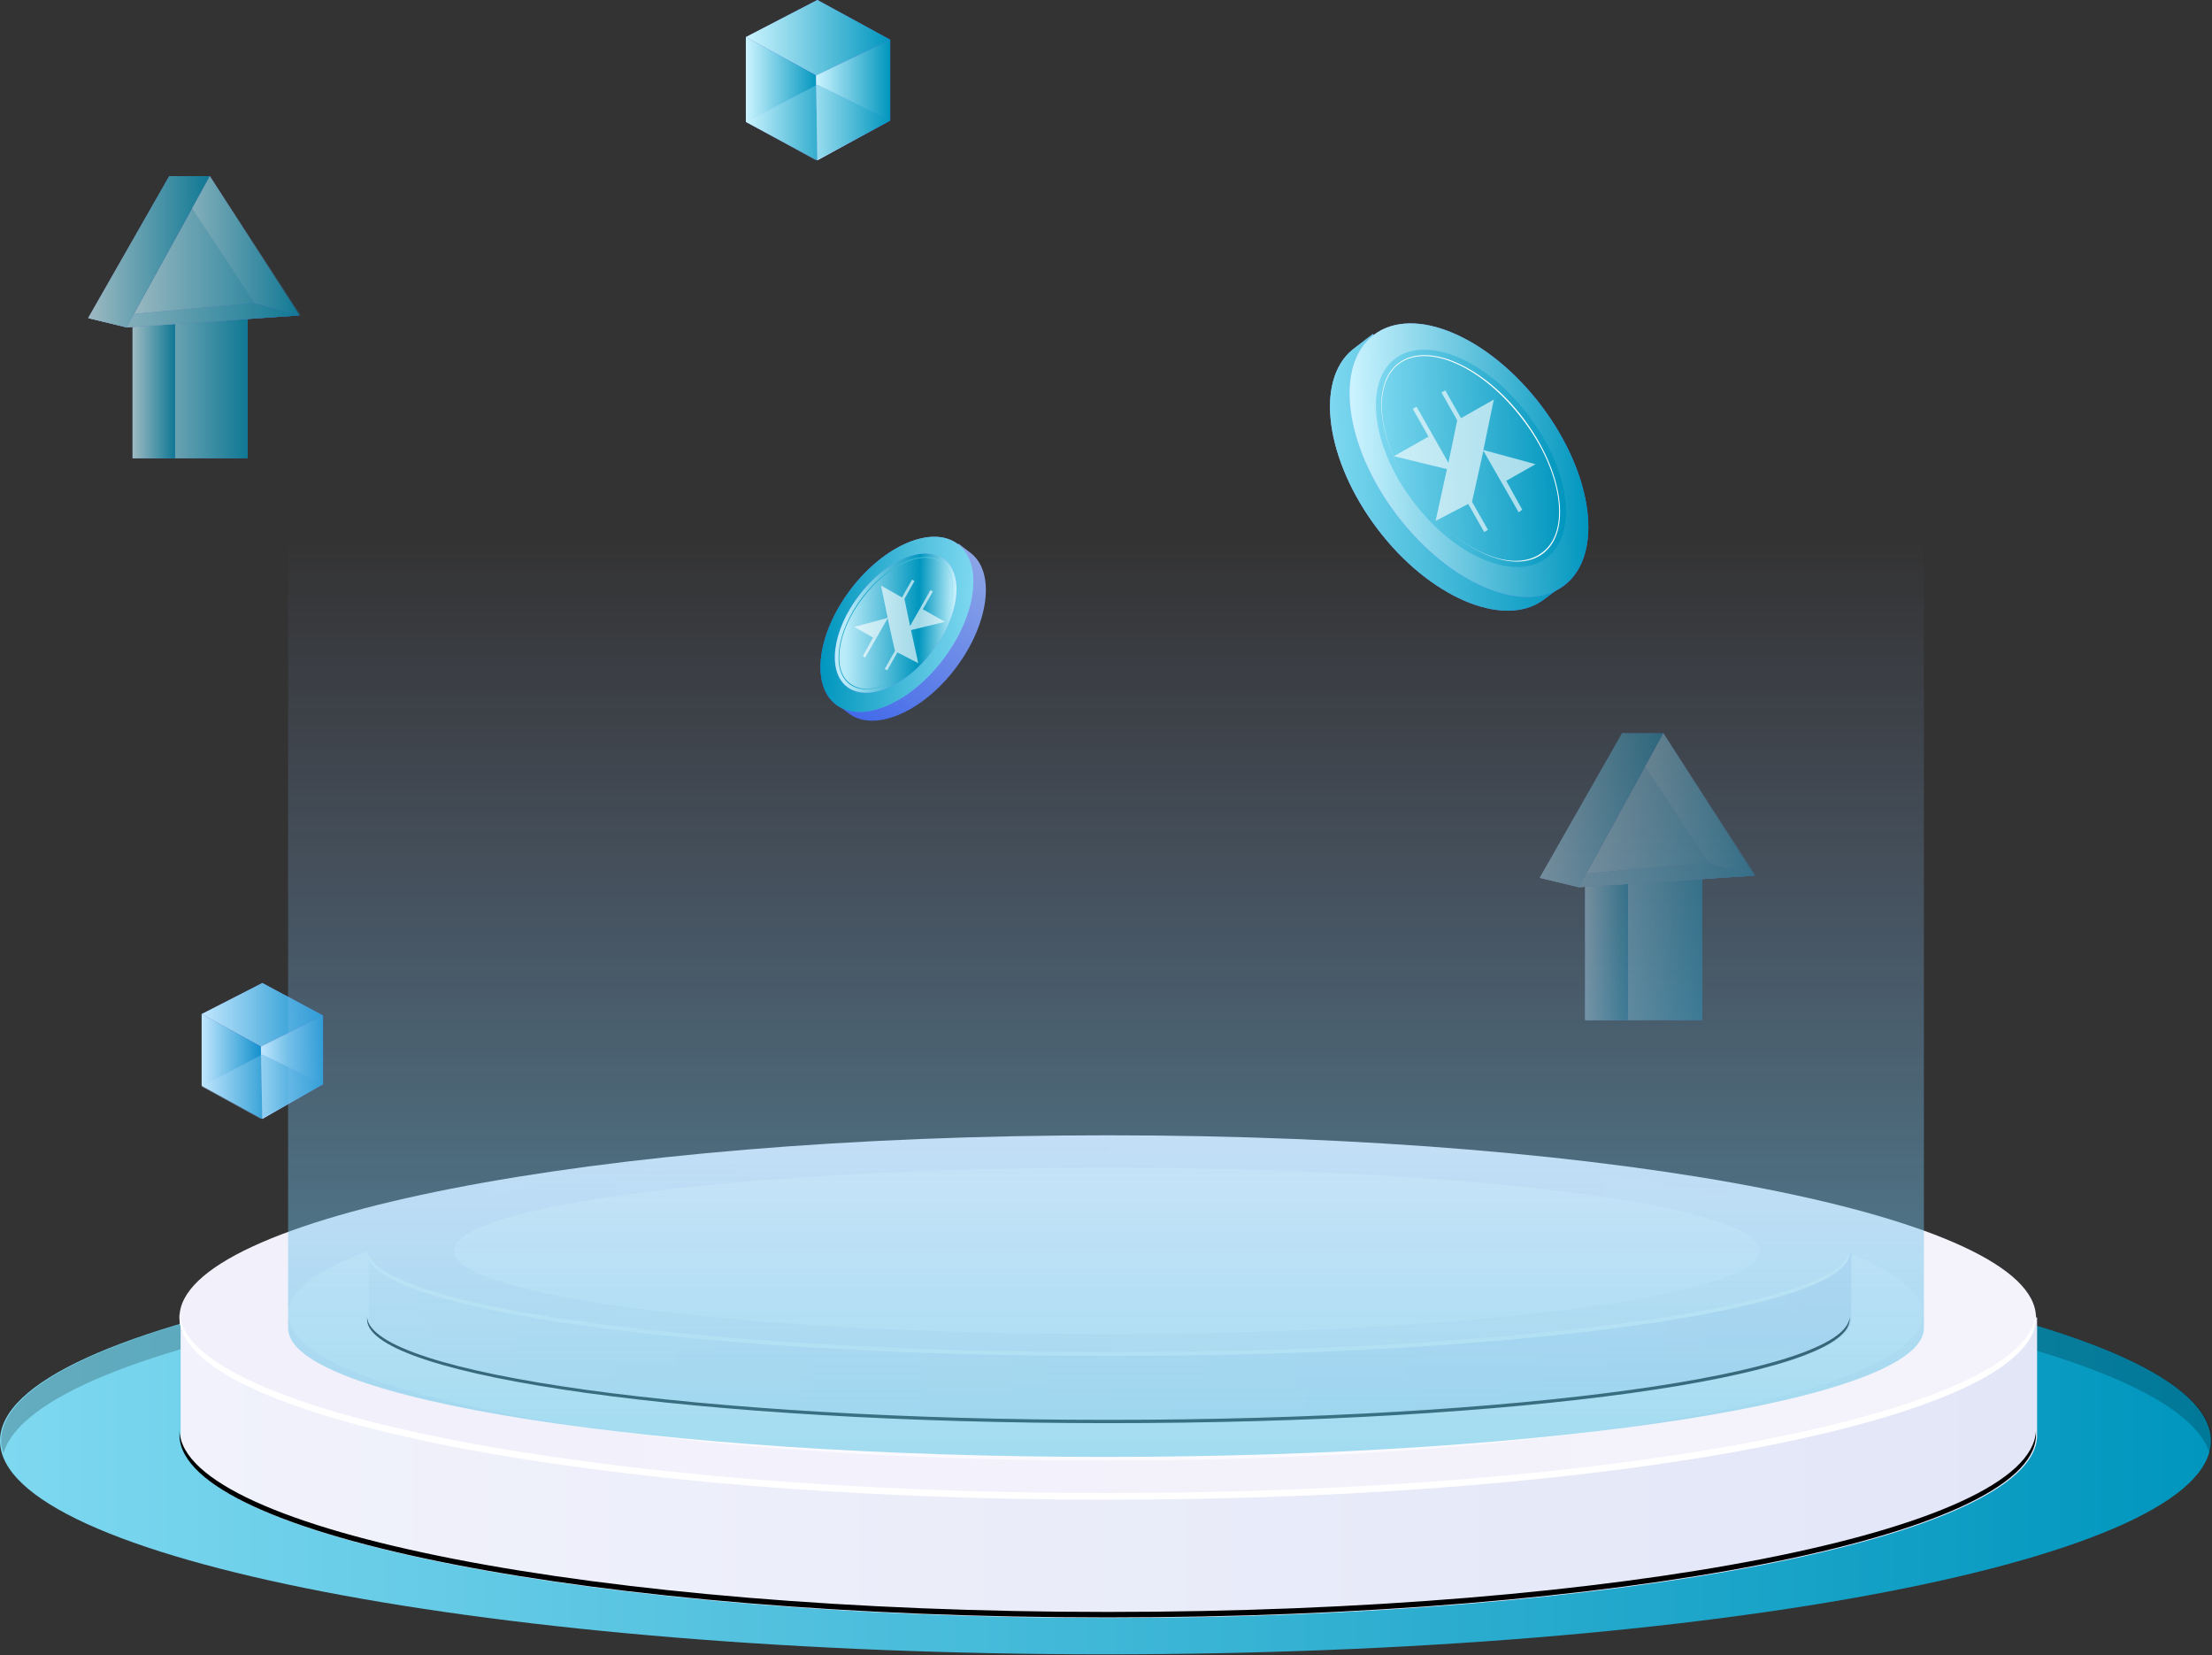 <svg width="691" height="517" viewBox="0 0 691 517" fill="none" xmlns="http://www.w3.org/2000/svg">
<rect x="0" y="0" width="691" height="517" fill="#333333" stroke="none"/>
<rect x="391" y="375" width="20" height="12" fill="#D9D9D9"/>
<path d="M233 11.583L254.921 23.579L278.083 12.41L255.335 0L233 11.583Z" fill="url(#paint0_linear_109_1237)"/>
<path d="M233 11.583L254.921 23.579L278.083 12.41L255.335 0L233 11.583Z" fill="url(#paint1_linear_109_1237)"/>
<path d="M233 11.582V38.057L255.335 50.054L254.921 23.579L233 11.582Z" fill="url(#paint2_linear_109_1237)"/>
<path d="M233 11.582V38.057L255.335 50.054L254.921 23.579L233 11.582Z" fill="url(#paint3_linear_109_1237)"/>
<path d="M254.922 23.581L255.336 50.056L278.084 37.646V12.412L254.922 23.581Z" fill="url(#paint4_linear_109_1237)"/>
<path d="M254.922 23.581L255.336 50.056L278.084 37.646V12.412L254.922 23.581Z" fill="url(#paint5_linear_109_1237)"/>
<g opacity="0.5">
<path d="M233 38.056L254.921 50.052L278.083 37.642L255.335 26.473L233 38.056Z" fill="url(#paint6_linear_109_1237)"/>
<path d="M233 38.056L254.921 50.052L278.083 37.642L255.335 26.473L233 38.056Z" fill="url(#paint7_linear_109_1237)"/>
</g>
<path d="M63 316.705L81.504 326.861L100.91 317.156L81.955 307L63 316.705Z" fill="url(#paint8_linear_109_1237)"/>
<path d="M63 316.705L81.504 326.861L100.91 317.156L81.955 307L63 316.705Z" fill="url(#paint9_linear_109_1237)" fill-opacity="0.79"/>
<path d="M63 316.705V339.048L81.955 349.43L81.504 326.861L63 316.705Z" fill="url(#paint10_linear_109_1237)"/>
<path d="M63 316.705V339.048L81.955 349.43L81.504 326.861L63 316.705Z" fill="url(#paint11_linear_109_1237)" fill-opacity="0.79"/>
<path d="M81.504 326.861L81.955 349.43L100.91 338.597V317.156L81.504 326.861Z" fill="url(#paint12_linear_109_1237)"/>
<path d="M81.504 326.861L81.955 349.43L100.91 338.597V317.156L81.504 326.861Z" fill="url(#paint13_linear_109_1237)" fill-opacity="0.79"/>
<g opacity="0.5">
<path d="M63 339.274L81.504 349.43L100.91 338.597L81.955 329.344L63 339.274Z" fill="url(#paint14_linear_109_1237)"/>
<path d="M63 339.274L81.504 349.43L100.91 338.597L81.955 329.344L63 339.274Z" fill="url(#paint15_linear_109_1237)" fill-opacity="0.79"/>
</g>
<g opacity="0.7">
<path d="M77.365 99.609H41.435V143.118H77.365V99.609Z" fill="url(#paint16_linear_109_1237)"/>
<path d="M77.365 99.609H41.435V143.118H77.365V99.609Z" fill="url(#paint17_linear_109_1237)"/>
<path d="M54.651 99.609H41.435V143.118H54.651V99.609Z" fill="url(#paint18_linear_109_1237)"/>
<path d="M54.651 99.609H41.435V143.118H54.651V99.609Z" fill="url(#paint19_linear_109_1237)"/>
<path d="M65.526 55L39.508 102.226L93.471 98.508L65.526 55Z" fill="url(#paint20_linear_109_1237)"/>
<path d="M65.526 55L39.508 102.226L93.471 98.508L65.526 55Z" fill="url(#paint21_linear_109_1237)"/>
<path d="M27.531 99.334L79.017 94.652L93.471 98.507L39.508 102.225L27.531 99.334Z" fill="url(#paint22_linear_109_1237)"/>
<path d="M27.531 99.334L79.017 94.652L93.471 98.507L39.508 102.225L27.531 99.334Z" fill="url(#paint23_linear_109_1237)"/>
<path d="M65.526 55H52.861L27.531 99.334L39.508 102.226" fill="url(#paint24_linear_109_1237)"/>
<path d="M65.526 55H52.861L27.531 99.334L39.508 102.226" fill="url(#paint25_linear_109_1237)"/>
<g opacity="0.5">
<path d="M65.526 55L60.02 65.051L79.567 94.653L93.884 98.508L65.526 55Z" fill="url(#paint26_linear_109_1237)"/>
<path d="M65.526 55L60.02 65.051L79.567 94.653L93.884 98.508L65.526 55Z" fill="url(#paint27_linear_109_1237)"/>
</g>
</g>
<g opacity="0.4">
<path d="M531.771 274.363H495.215V318.599H531.771V274.363Z" fill="url(#paint28_linear_109_1237)"/>
<path d="M531.771 274.363H495.215V318.599H531.771V274.363Z" fill="url(#paint29_linear_109_1237)"/>
<path d="M508.528 274.363H495.215V318.599H508.528V274.363Z" fill="url(#paint30_linear_109_1237)"/>
<path d="M508.528 274.363H495.215V318.599H508.528V274.363Z" fill="url(#paint31_linear_109_1237)"/>
<path d="M519.587 229L493.186 277.072L548.019 273.461L519.587 229Z" fill="url(#paint32_linear_109_1237)"/>
<path d="M519.587 229L493.186 277.072L548.019 273.461L519.587 229Z" fill="url(#paint33_linear_109_1237)"/>
<path d="M481 274.138L533.352 269.399L548.019 273.461L493.185 277.072L481 274.138Z" fill="url(#paint34_linear_109_1237)"/>
<path d="M481 274.138L533.352 269.399L548.019 273.461L493.185 277.072L481 274.138Z" fill="url(#paint35_linear_109_1237)"/>
<path d="M519.587 229H506.724L481 274.138L493.185 277.072" fill="url(#paint36_linear_109_1237)"/>
<path d="M519.587 229H506.724L481 274.138L493.185 277.072" fill="url(#paint37_linear_109_1237)"/>
<g opacity="0.5">
<path d="M519.587 229L513.945 239.382L533.803 269.399L548.47 273.461L519.587 229Z" fill="url(#paint38_linear_109_1237)"/>
<path d="M519.587 229L513.945 239.382L533.803 269.399L548.47 273.461L519.587 229Z" fill="url(#paint39_linear_109_1237)"/>
</g>
</g>
<path d="M345.322 516.653C536.038 516.653 690.644 486.794 690.644 449.96C690.644 413.127 536.038 383.268 345.322 383.268C154.606 383.268 0 413.127 0 449.96C0 486.794 154.606 516.653 345.322 516.653Z" fill="url(#paint40_linear_109_1237)"/>
<path opacity="0.2" d="M345.32 391.174C529.23 391.174 679.572 418.848 690.285 453.914C690.643 452.539 691 451.335 691 449.96C691 413.176 536.372 383.268 345.678 383.268C154.983 383.268 0.355 413.176 0.355 449.96C0.355 451.335 0.713 452.539 1.07 453.914C11.069 419.02 161.411 391.174 345.32 391.174Z" fill="black"/>
<path d="M567.801 411.457C514.592 399.081 434.957 391.174 346.037 391.174C257.118 391.174 177.483 399.081 124.274 411.457H56.424V448.756C57.852 480.04 187.125 505.308 346.394 505.308C505.664 505.308 634.937 480.04 636.365 448.756V411.457H567.801Z" fill="url(#paint41_linear_109_1237)"/>
<path d="M346.039 503.417C186.769 503.417 57.497 478.149 56.068 446.865V448.584C57.497 479.868 186.769 505.135 346.039 505.135C505.309 505.135 634.581 479.868 636.01 448.584V446.865C634.581 478.321 505.309 503.417 346.039 503.417Z" fill="black"/>
<path d="M346.039 468.353C506.185 468.353 636.01 442.88 636.01 411.458C636.01 380.035 506.185 354.562 346.039 354.562C185.893 354.562 56.068 380.035 56.068 411.458C56.068 442.88 185.893 468.353 346.039 468.353Z" fill="url(#paint42_linear_109_1237)"/>
<path d="M345.325 456.148C486.341 456.148 600.657 435.677 600.657 410.425C600.657 385.174 486.341 364.703 345.325 364.703C204.31 364.703 89.994 385.174 89.994 410.425C89.994 435.677 204.31 456.148 345.325 456.148Z" fill="#FCFAFF"/>
<path d="M346.039 466.29C187.841 466.29 58.925 441.366 56.068 410.426C56.068 410.77 56.068 411.113 56.068 411.457C56.068 442.913 185.698 468.352 346.039 468.352C506.023 468.352 636.01 442.913 636.01 411.457C636.01 411.113 636.01 410.77 636.01 410.426C633.153 441.366 504.594 466.29 346.039 466.29Z" fill="white"/>
<path d="M523.553 391.173C480.857 384.125 417.566 379.656 346.237 379.656C275.411 379.656 211.618 384.125 168.921 391.173H115.174V412.315C116.178 430.02 219.655 444.458 346.74 444.458C473.825 444.458 577.301 430.191 578.305 412.315V391.173H523.553Z" fill="url(#paint43_linear_109_1237)"/>
<path d="M346.24 443.428C219.155 443.428 115.678 429.162 114.674 411.285V412.316C115.678 430.021 219.155 444.46 346.24 444.46C473.325 444.46 576.801 430.193 577.805 412.316V411.285C576.801 429.162 473.827 443.428 346.24 443.428Z" fill="black"/>
<path d="M346.24 423.489C474.13 423.489 577.805 409.021 577.805 391.174C577.805 373.327 474.13 358.859 346.24 358.859C218.349 358.859 114.674 373.327 114.674 391.174C114.674 409.021 218.349 423.489 346.24 423.489Z" fill="url(#paint44_linear_109_1237)"/>
<path d="M345.739 416.613C458.372 416.613 549.678 404.993 549.678 390.658C549.678 376.324 458.372 364.703 345.739 364.703C233.107 364.703 141.801 376.324 141.801 390.658C141.801 404.993 233.107 416.613 345.739 416.613Z" fill="#FCFAFF"/>
<path d="M346.24 422.284C219.657 422.284 117.185 408.189 114.674 390.656C114.674 390.828 114.674 391 114.674 391.172C114.674 409.048 218.15 423.487 346.24 423.487C474.329 423.487 577.805 409.048 577.805 391.172C577.805 391 577.805 390.828 577.805 390.656C575.796 408.189 472.822 422.284 346.24 422.284Z" fill="white"/>
<path opacity="0.59" d="M90 169V414.833C90 437.031 204.35 455 345.5 455C486.65 455 601 437.031 601 414.833V169H90Z" fill="url(#paint45_linear_109_1237)"/>
<path d="M487.744 180.899C493.414 169.02 488.841 148.918 475.335 130.941C461.549 112.97 443.146 103.213 430.015 105.696L428.868 104.316L422.509 109.198C410.632 118.948 414.171 143.836 430.261 165.129C446.351 186.423 469.523 196.372 481.976 187.453L488.891 182.28L487.744 180.899Z" fill="url(#paint46_linear_109_1237)"/>
<path d="M487.744 180.899C493.414 169.02 488.841 148.918 475.335 130.941C461.549 112.97 443.146 103.213 430.015 105.696L428.868 104.316L422.509 109.198C410.632 118.948 414.171 143.836 430.261 165.129C446.351 186.423 469.523 196.372 481.976 187.453L488.891 182.28L487.744 180.899Z" fill="url(#paint47_linear_109_1237)"/>
<path d="M488.619 182.846C476.176 192.326 452.723 182.382 436.348 160.813C419.973 139.244 416.709 114.071 429.151 104.591C441.594 95.112 465.047 105.056 481.422 126.625C497.797 148.194 501.061 173.367 488.619 182.846Z" fill="url(#paint48_linear_109_1237)"/>
<path d="M488.619 182.846C476.176 192.326 452.723 182.382 436.348 160.813C419.973 139.244 416.709 114.071 429.151 104.591C441.594 95.112 465.047 105.056 481.422 126.625C497.797 148.194 501.061 173.367 488.619 182.846Z" fill="url(#paint49_linear_109_1237)"/>
<path d="M483.136 174.258C473.18 181.729 454.534 173.94 441.603 156.794C428.393 139.653 426.062 119.509 435.738 112.043C445.694 104.571 464.341 112.361 477.271 129.507C490.481 146.648 493.093 166.786 483.136 174.258Z" fill="url(#paint50_linear_109_1237)"/>
<path d="M442.983 155.647C430.629 139.332 427.758 120.32 436.884 113.424C446.01 106.528 463.535 114.338 475.889 130.654C488.243 146.969 491.115 165.981 481.989 172.877C472.863 179.773 455.337 171.963 442.983 155.647ZM475.614 130.939C463.26 114.624 446.015 106.809 436.889 113.704C428.043 120.595 430.629 139.332 442.983 155.647C455.337 171.963 472.578 179.497 481.703 172.602C490.834 165.986 487.963 146.974 475.614 130.939Z" fill="white"/>
<path d="M442.512 127L452.46 144.542L455.216 131.265L450.294 122.587L451.484 121.912L456.406 130.59L466.66 124.774L463.382 140.544L479.685 144.965L470.529 150.158L475.516 159.165L474.431 160.025L463.396 140.781L459.843 156.706L464.817 165.477L463.627 166.152L458.653 157.381L448.464 162.672L452.003 146.51L435.44 142.481L446.243 136.354L441.321 127.675L442.512 127Z" fill="white" fill-opacity="0.63"/>
<path d="M261.705 218.794C258.075 211.189 261.003 198.319 269.649 186.81C278.476 175.304 290.257 169.058 298.664 170.648L299.398 169.764L303.469 172.89C311.073 179.132 308.807 195.065 298.506 208.697C288.205 222.33 273.37 228.7 265.398 222.99L260.971 219.678L261.705 218.794Z" fill="url(#paint51_linear_109_1237)"/>
<path d="M261.146 220.04C269.112 226.109 284.126 219.742 294.61 205.934C305.093 192.125 307.183 176.009 299.217 169.94C291.251 163.871 276.237 170.237 265.753 184.046C255.269 197.855 253.179 213.971 261.146 220.04Z" fill="url(#paint52_linear_109_1237)"/>
<path d="M261.146 220.04C269.112 226.109 284.126 219.742 294.61 205.934C305.093 192.125 307.183 176.009 299.217 169.94C291.251 163.871 276.237 170.237 265.753 184.046C255.269 197.855 253.179 213.971 261.146 220.04Z" fill="url(#paint53_linear_109_1237)"/>
<path d="M264.655 214.54C271.029 219.324 282.967 214.337 291.245 203.36C299.702 192.386 301.195 179.49 295 174.71C288.626 169.927 276.688 174.913 268.41 185.89C259.953 196.864 258.281 209.757 264.655 214.54Z" fill="url(#paint54_linear_109_1237)"/>
<path d="M264.655 214.54C271.029 219.324 282.967 214.337 291.245 203.36C299.702 192.386 301.195 179.49 295 174.71C288.626 169.927 276.688 174.913 268.41 185.89C259.953 196.864 258.281 209.757 264.655 214.54Z" fill="url(#paint55_linear_109_1237)"/>
<path d="M290.363 202.627C298.272 192.182 300.11 180.01 294.268 175.595C288.425 171.181 277.205 176.181 269.296 186.626C261.387 197.071 259.548 209.243 265.391 213.658C271.233 218.072 282.453 213.072 290.363 202.627ZM269.472 186.809C277.381 176.363 288.422 171.36 294.264 175.775C299.927 180.186 298.272 192.182 290.363 202.627C282.453 213.072 271.416 217.896 265.574 213.482C259.728 209.246 261.566 197.075 269.472 186.809Z" fill="url(#paint56_linear_109_1237)"/>
<path d="M290.663 184.288L284.294 195.518L282.53 187.018L285.681 181.462L284.919 181.03L281.768 186.586L275.203 182.863L277.301 192.958L266.865 195.789L272.726 199.113L269.533 204.88L270.228 205.43L277.293 193.11L279.567 203.306L276.383 208.921L277.145 209.353L280.329 203.738L286.853 207.125L284.587 196.778L295.191 194.199L288.274 190.276L291.425 184.72L290.663 184.288Z" fill="white" fill-opacity="0.63"/>
<defs>
<linearGradient id="paint0_linear_109_1237" x1="233" y1="11.79" x2="278.088" y2="11.79" gradientUnits="userSpaceOnUse">
<stop offset="1e-08" stop-color="#96B3F9"/>
<stop offset="1" stop-color="#4870FA"/>
</linearGradient>
<linearGradient id="paint1_linear_109_1237" x1="232.985" y1="11.79" x2="278.095" y2="11.79" gradientUnits="userSpaceOnUse">
<stop offset="1e-08" stop-color="#CCF4FF"/>
<stop offset="1" stop-color="#0096BE"/>
</linearGradient>
<linearGradient id="paint2_linear_109_1237" x1="233" y1="30.818" x2="255.337" y2="30.818" gradientUnits="userSpaceOnUse">
<stop offset="1e-08" stop-color="#96B3F9"/>
<stop offset="1" stop-color="#4870FA"/>
</linearGradient>
<linearGradient id="paint3_linear_109_1237" x1="232.993" y1="30.818" x2="255.34" y2="30.818" gradientUnits="userSpaceOnUse">
<stop offset="1e-08" stop-color="#CCF4FF"/>
<stop offset="1" stop-color="#0096BE"/>
</linearGradient>
<linearGradient id="paint4_linear_109_1237" x1="254.922" y1="31.235" x2="278.086" y2="31.235" gradientUnits="userSpaceOnUse">
<stop offset="1e-08" stop-color="#96B3F9"/>
<stop offset="1" stop-color="#4870FA"/>
</linearGradient>
<linearGradient id="paint5_linear_109_1237" x1="254.914" y1="31.234" x2="278.09" y2="31.234" gradientUnits="userSpaceOnUse">
<stop offset="1e-08" stop-color="#CCF4FF"/>
<stop offset="1" stop-color="#0096BE"/>
</linearGradient>
<linearGradient id="paint6_linear_109_1237" x1="233" y1="38.263" x2="278.088" y2="38.263" gradientUnits="userSpaceOnUse">
<stop offset="1e-08" stop-color="#96B3F9"/>
<stop offset="1" stop-color="#4870FA"/>
</linearGradient>
<linearGradient id="paint7_linear_109_1237" x1="232.985" y1="38.263" x2="278.095" y2="38.263" gradientUnits="userSpaceOnUse">
<stop offset="1e-08" stop-color="#CCF4FF"/>
<stop offset="1" stop-color="#0096BE"/>
</linearGradient>
<linearGradient id="paint8_linear_109_1237" x1="63" y1="316.931" x2="100.914" y2="316.931" gradientUnits="userSpaceOnUse">
<stop offset="1e-08" stop-color="#96B3F9"/>
<stop offset="1" stop-color="#4870FA"/>
</linearGradient>
<linearGradient id="paint9_linear_109_1237" x1="62.987" y1="316.93" x2="100.919" y2="316.93" gradientUnits="userSpaceOnUse">
<stop offset="1e-08" stop-color="#CCF4FF"/>
<stop offset="1" stop-color="#0096BE"/>
</linearGradient>
<linearGradient id="paint10_linear_109_1237" x1="63" y1="333.068" x2="81.957" y2="333.068" gradientUnits="userSpaceOnUse">
<stop offset="1e-08" stop-color="#96B3F9"/>
<stop offset="1" stop-color="#4870FA"/>
</linearGradient>
<linearGradient id="paint11_linear_109_1237" x1="62.994" y1="333.068" x2="81.96" y2="333.068" gradientUnits="userSpaceOnUse">
<stop offset="1e-08" stop-color="#CCF4FF"/>
<stop offset="1" stop-color="#0096BE"/>
</linearGradient>
<linearGradient id="paint12_linear_109_1237" x1="81.504" y1="333.293" x2="100.912" y2="333.293" gradientUnits="userSpaceOnUse">
<stop offset="1e-08" stop-color="#96B3F9"/>
<stop offset="1" stop-color="#4870FA"/>
</linearGradient>
<linearGradient id="paint13_linear_109_1237" x1="81.497" y1="333.293" x2="100.915" y2="333.293" gradientUnits="userSpaceOnUse">
<stop offset="1e-08" stop-color="#CCF4FF"/>
<stop offset="1" stop-color="#0096BE"/>
</linearGradient>
<linearGradient id="paint14_linear_109_1237" x1="63" y1="339.387" x2="100.914" y2="339.387" gradientUnits="userSpaceOnUse">
<stop offset="1e-08" stop-color="#96B3F9"/>
<stop offset="1" stop-color="#4870FA"/>
</linearGradient>
<linearGradient id="paint15_linear_109_1237" x1="62.987" y1="339.387" x2="100.919" y2="339.387" gradientUnits="userSpaceOnUse">
<stop offset="1e-08" stop-color="#CCF4FF"/>
<stop offset="1" stop-color="#0096BE"/>
</linearGradient>
<linearGradient id="paint16_linear_109_1237" x1="41.435" y1="121.364" x2="77.369" y2="121.364" gradientUnits="userSpaceOnUse">
<stop offset="1e-08" stop-color="#96B3F9"/>
<stop offset="1" stop-color="#4870FA"/>
</linearGradient>
<linearGradient id="paint17_linear_109_1237" x1="41.424" y1="121.364" x2="77.374" y2="121.364" gradientUnits="userSpaceOnUse">
<stop offset="1e-08" stop-color="#CCF4FF"/>
<stop offset="1" stop-color="#0096BE"/>
</linearGradient>
<linearGradient id="paint18_linear_109_1237" x1="41.435" y1="121.364" x2="54.653" y2="121.364" gradientUnits="userSpaceOnUse">
<stop offset="1e-08" stop-color="#96B3F9"/>
<stop offset="1" stop-color="#4870FA"/>
</linearGradient>
<linearGradient id="paint19_linear_109_1237" x1="41.431" y1="121.364" x2="54.654" y2="121.364" gradientUnits="userSpaceOnUse">
<stop offset="1e-08" stop-color="#CCF4FF"/>
<stop offset="1" stop-color="#0096BE"/>
</linearGradient>
<linearGradient id="paint20_linear_109_1237" x1="39.507" y1="78.613" x2="93.477" y2="78.613" gradientUnits="userSpaceOnUse">
<stop offset="1e-08" stop-color="#96B3F9"/>
<stop offset="1" stop-color="#4870FA"/>
</linearGradient>
<linearGradient id="paint21_linear_109_1237" x1="39.49" y1="78.613" x2="93.485" y2="78.613" gradientUnits="userSpaceOnUse">
<stop offset="1e-08" stop-color="#CCF4FF"/>
<stop offset="1" stop-color="#0096BE"/>
</linearGradient>
<linearGradient id="paint22_linear_109_1237" x1="27.531" y1="98.439" x2="93.478" y2="98.439" gradientUnits="userSpaceOnUse">
<stop offset="1e-08" stop-color="#96B3F9"/>
<stop offset="1" stop-color="#4870FA"/>
</linearGradient>
<linearGradient id="paint23_linear_109_1237" x1="27.509" y1="98.439" x2="93.488" y2="98.439" gradientUnits="userSpaceOnUse">
<stop offset="1e-08" stop-color="#CCF4FF"/>
<stop offset="1" stop-color="#0096BE"/>
</linearGradient>
<linearGradient id="paint24_linear_109_1237" x1="27.531" y1="78.613" x2="65.53" y2="78.613" gradientUnits="userSpaceOnUse">
<stop offset="1e-08" stop-color="#96B3F9"/>
<stop offset="1" stop-color="#4870FA"/>
</linearGradient>
<linearGradient id="paint25_linear_109_1237" x1="27.519" y1="78.613" x2="65.536" y2="78.613" gradientUnits="userSpaceOnUse">
<stop offset="1e-08" stop-color="#CCF4FF"/>
<stop offset="1" stop-color="#0096BE"/>
</linearGradient>
<linearGradient id="paint26_linear_109_1237" x1="60.019" y1="76.754" x2="93.888" y2="76.754" gradientUnits="userSpaceOnUse">
<stop offset="1e-08" stop-color="#96B3F9"/>
<stop offset="1" stop-color="#4870FA"/>
</linearGradient>
<linearGradient id="paint27_linear_109_1237" x1="60.008" y1="76.754" x2="93.893" y2="76.754" gradientUnits="userSpaceOnUse">
<stop offset="1e-08" stop-color="#CCF4FF"/>
<stop offset="1" stop-color="#0096BE"/>
</linearGradient>
<linearGradient id="paint28_linear_109_1237" x1="495.214" y1="296.481" x2="531.775" y2="296.481" gradientUnits="userSpaceOnUse">
<stop offset="1e-08" stop-color="#96B3F9"/>
<stop offset="1" stop-color="#4870FA"/>
</linearGradient>
<linearGradient id="paint29_linear_109_1237" x1="495.203" y1="296.481" x2="531.78" y2="296.481" gradientUnits="userSpaceOnUse">
<stop offset="1e-08" stop-color="#CCF4FF"/>
<stop offset="1" stop-color="#0096BE"/>
</linearGradient>
<linearGradient id="paint30_linear_109_1237" x1="495.215" y1="296.481" x2="508.53" y2="296.481" gradientUnits="userSpaceOnUse">
<stop offset="1e-08" stop-color="#96B3F9"/>
<stop offset="1" stop-color="#4870FA"/>
</linearGradient>
<linearGradient id="paint31_linear_109_1237" x1="495.21" y1="296.481" x2="508.532" y2="296.481" gradientUnits="userSpaceOnUse">
<stop offset="1e-08" stop-color="#CCF4FF"/>
<stop offset="1" stop-color="#0096BE"/>
</linearGradient>
<linearGradient id="paint32_linear_109_1237" x1="493.185" y1="253.036" x2="548.025" y2="253.036" gradientUnits="userSpaceOnUse">
<stop offset="1e-08" stop-color="#96B3F9"/>
<stop offset="1" stop-color="#4870FA"/>
</linearGradient>
<linearGradient id="paint33_linear_109_1237" x1="493.167" y1="253.036" x2="548.033" y2="253.036" gradientUnits="userSpaceOnUse">
<stop offset="1e-08" stop-color="#CCF4FF"/>
<stop offset="1" stop-color="#0096BE"/>
</linearGradient>
<linearGradient id="paint34_linear_109_1237" x1="480.999" y1="273.235" x2="548.026" y2="273.235" gradientUnits="userSpaceOnUse">
<stop offset="1e-08" stop-color="#96B3F9"/>
<stop offset="1" stop-color="#4870FA"/>
</linearGradient>
<linearGradient id="paint35_linear_109_1237" x1="480.978" y1="273.235" x2="548.036" y2="273.235" gradientUnits="userSpaceOnUse">
<stop offset="1e-08" stop-color="#CCF4FF"/>
<stop offset="1" stop-color="#0096BE"/>
</linearGradient>
<linearGradient id="paint36_linear_109_1237" x1="481" y1="253.036" x2="519.591" y2="253.036" gradientUnits="userSpaceOnUse">
<stop offset="1e-08" stop-color="#96B3F9"/>
<stop offset="1" stop-color="#4870FA"/>
</linearGradient>
<linearGradient id="paint37_linear_109_1237" x1="480.987" y1="253.036" x2="519.597" y2="253.036" gradientUnits="userSpaceOnUse">
<stop offset="1e-08" stop-color="#CCF4FF"/>
<stop offset="1" stop-color="#0096BE"/>
</linearGradient>
<linearGradient id="paint38_linear_109_1237" x1="513.945" y1="251.231" x2="548.474" y2="251.231" gradientUnits="userSpaceOnUse">
<stop offset="1e-08" stop-color="#96B3F9"/>
<stop offset="1" stop-color="#4870FA"/>
</linearGradient>
<linearGradient id="paint39_linear_109_1237" x1="513.934" y1="251.231" x2="548.479" y2="251.231" gradientUnits="userSpaceOnUse">
<stop offset="1e-08" stop-color="#CCF4FF"/>
<stop offset="1" stop-color="#0096BE"/>
</linearGradient>
<linearGradient id="paint40_linear_109_1237" x1="-0.23" y1="449.961" x2="690.821" y2="449.961" gradientUnits="userSpaceOnUse">
<stop offset="1e-08" stop-color="#7ED8F0"/>
<stop offset="1" stop-color="#0096BE"/>
</linearGradient>
<linearGradient id="paint41_linear_109_1237" x1="56.303" y1="448.181" x2="636.07" y2="448.181" gradientUnits="userSpaceOnUse">
<stop stop-color="#F1F2FB"/>
<stop offset="1" stop-color="#E2E6F7"/>
</linearGradient>
<linearGradient id="paint42_linear_109_1237" x1="56.305" y1="411.475" x2="636.071" y2="411.475" gradientUnits="userSpaceOnUse">
<stop stop-color="#F2F0FB"/>
<stop offset="1" stop-color="#F4F3FB"/>
</linearGradient>
<linearGradient id="paint43_linear_109_1237" x1="114.937" y1="412.006" x2="577.957" y2="412.006" gradientUnits="userSpaceOnUse">
<stop stop-color="#F1F2FB"/>
<stop offset="1" stop-color="#E2E6F7"/>
</linearGradient>
<linearGradient id="paint44_linear_109_1237" x1="114.94" y1="391.167" x2="577.959" y2="391.167" gradientUnits="userSpaceOnUse">
<stop stop-color="#F2F0FB"/>
<stop offset="1" stop-color="#F4F3FB"/>
</linearGradient>
<linearGradient id="paint45_linear_109_1237" x1="345.468" y1="455.025" x2="345.468" y2="169.023" gradientUnits="userSpaceOnUse">
<stop stop-color="#63C7E6"/>
<stop offset="1" stop-color="#96B3F9" stop-opacity="0"/>
</linearGradient>
<linearGradient id="paint46_linear_109_1237" x1="415.853" y1="148.145" x2="489.732" y2="146.793" gradientUnits="userSpaceOnUse">
<stop offset="1e-08" stop-color="#96B3F9"/>
<stop offset="1" stop-color="#4870FA"/>
</linearGradient>
<linearGradient id="paint47_linear_109_1237" x1="415.829" y1="148.145" x2="489.743" y2="146.793" gradientUnits="userSpaceOnUse">
<stop offset="1e-08" stop-color="#7ED8F0"/>
<stop offset="1" stop-color="#0096BE"/>
</linearGradient>
<linearGradient id="paint48_linear_109_1237" x1="421.976" y1="144.395" x2="495.801" y2="143.044" gradientUnits="userSpaceOnUse">
<stop offset="1e-08" stop-color="#96B3F9"/>
<stop offset="1" stop-color="#4870FA"/>
</linearGradient>
<linearGradient id="paint49_linear_109_1237" x1="421.952" y1="144.395" x2="495.812" y2="143.044" gradientUnits="userSpaceOnUse">
<stop offset="1e-08" stop-color="#CCF4FF"/>
<stop offset="1" stop-color="#0096BE"/>
</linearGradient>
<linearGradient id="paint50_linear_109_1237" x1="430.102" y1="143.687" x2="488.886" y2="142.612" gradientUnits="userSpaceOnUse">
<stop offset="1e-08" stop-color="#7ED8F0"/>
<stop offset="1" stop-color="#0096BE"/>
</linearGradient>
<linearGradient id="paint51_linear_109_1237" x1="303.178" y1="172.86" x2="265.014" y2="222.958" gradientUnits="userSpaceOnUse">
<stop offset="1e-08" stop-color="#8CA5E7"/>
<stop offset="1" stop-color="#4369E9"/>
</linearGradient>
<linearGradient id="paint52_linear_109_1237" x1="303.811" y1="195.423" x2="256.547" y2="194.558" gradientUnits="userSpaceOnUse">
<stop offset="1e-08" stop-color="#96B3F9"/>
<stop offset="1" stop-color="#4870FA"/>
</linearGradient>
<linearGradient id="paint53_linear_109_1237" x1="303.826" y1="195.423" x2="256.54" y2="194.558" gradientUnits="userSpaceOnUse">
<stop offset="1e-08" stop-color="#7ED8F0"/>
<stop offset="1" stop-color="#0096BE"/>
</linearGradient>
<linearGradient id="paint54_linear_109_1237" x1="298.596" y1="194.969" x2="260.979" y2="194.281" gradientUnits="userSpaceOnUse">
<stop offset="1e-08" stop-color="#96B3F9"/>
<stop offset="1" stop-color="#4870FA"/>
</linearGradient>
<linearGradient id="paint55_linear_109_1237" x1="298.608" y1="194.969" x2="260.974" y2="194.28" gradientUnits="userSpaceOnUse">
<stop offset="1e-08" stop-color="#CCF4FF"/>
<stop offset="0.307" stop-color="#0096BE"/>
<stop offset="0.911" stop-color="#B9EBF9"/>
</linearGradient>
<linearGradient id="paint56_linear_109_1237" x1="297.508" y1="194.95" x2="262.153" y2="194.303" gradientUnits="userSpaceOnUse">
<stop offset="1e-08" stop-color="#7ED8F0"/>
<stop offset="1" stop-color="#0096BE"/>
</linearGradient>
</defs>
</svg>
